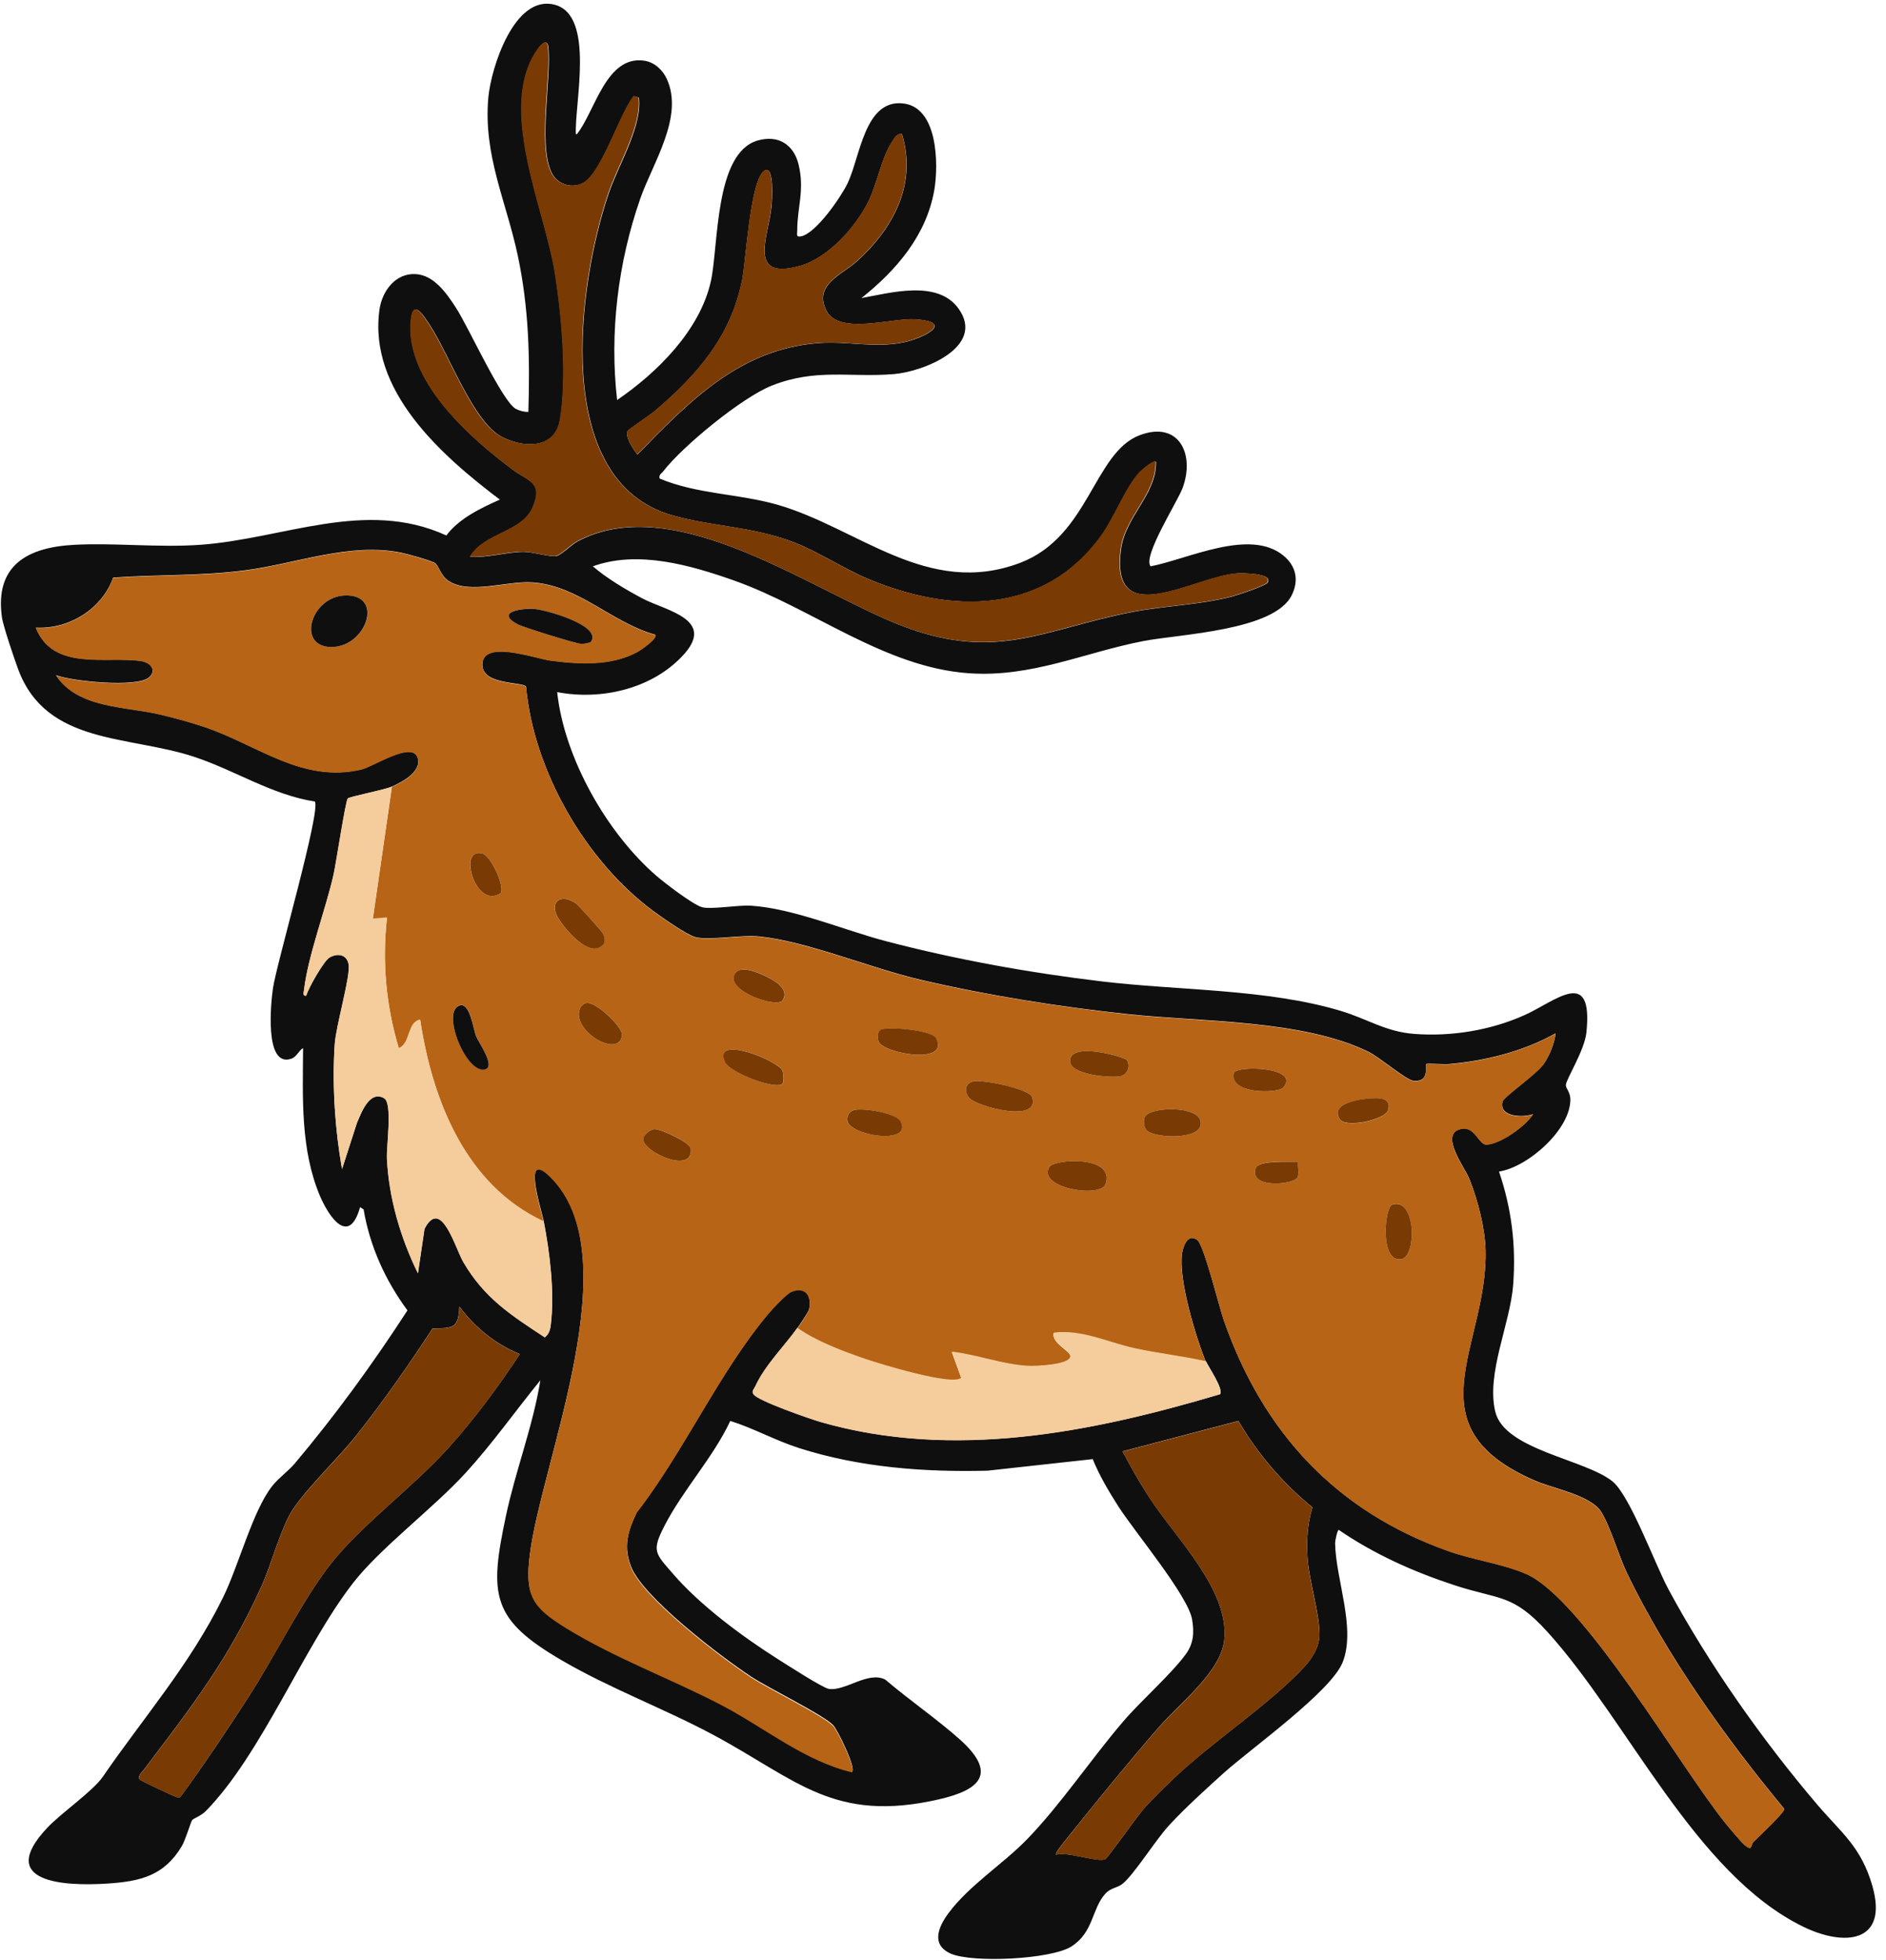 <svg width="129" height="134" viewBox="0 0 129 134" fill="none" xmlns="http://www.w3.org/2000/svg">
<path d="M39.46 9.17C40.69 7.65 41.45 3.76 44.07 4.15C44.75 4.25 45.32 4.77 45.6 5.38C46.81 7.97 44.64 11.15 43.79 13.59C42.27 17.96 41.68 22.75 42.21 27.35C44.95 25.48 47.87 22.59 48.62 19.24C49.16 16.81 48.86 10.48 51.81 9.61C53.22 9.2 54.3 9.87 54.63 11.28C55.04 13.02 54.53 14.17 54.53 15.75C54.53 16 54.43 16.23 54.78 16.16C55.8 15.98 57.53 13.46 57.97 12.54C58.84 10.73 59.13 6.79 61.76 7.07C64.15 7.32 64.2 11.2 63.91 12.96C63.38 16.08 61.31 18.48 58.92 20.38C60.92 20.02 64.14 19.1 65.57 21.11C67.43 23.72 63.16 25.42 61.11 25.58C58.1 25.82 55.82 25.17 52.8 26.36C50.78 27.15 46.7 30.49 45.36 32.23C45.24 32.39 45.05 32.44 45.12 32.72C47.68 33.79 50.5 33.75 53.15 34.5C58.7 36.09 63.44 40.88 69.78 38.48C74.49 36.69 74.81 30.96 77.94 29.76C80.61 28.74 81.75 31.02 80.89 33.36C80.55 34.29 78.13 38.05 78.7 38.72C81.25 38.23 85.49 36.09 87.79 37.99C88.64 38.69 88.86 39.66 88.36 40.68C87.18 43.13 80.67 43.35 78.2 43.83C74.13 44.62 70.56 46.33 66.27 46.03C60.49 45.63 55.55 41.58 50.21 39.69C47.23 38.64 43.63 37.6 40.55 38.72C41.53 39.56 42.8 40.31 43.95 40.92C45.57 41.77 49.08 42.35 46.64 44.89C44.51 47.12 41.09 47.89 38.11 47.32C38.59 51.82 41.51 56.96 44.92 59.9C45.49 60.39 47.37 61.83 48 62.02C48.59 62.2 50.47 61.87 51.34 61.92C54.24 62.1 57.72 63.59 60.6 64.35C65.42 65.61 70.42 66.51 75.37 67.1C80.64 67.73 86.64 67.6 91.69 69.11C93.51 69.65 94.78 70.55 96.76 70.69C99.28 70.88 101.96 70.44 104.26 69.41C106.38 68.47 108.98 66.03 108.51 70.58C108.38 71.84 107.12 73.76 107.1 74.2C107.1 74.4 107.4 74.67 107.41 75.14C107.45 77.21 104.5 79.8 102.53 80.1C103.39 82.63 103.7 85.13 103.5 87.81C103.31 90.5 101.65 93.86 102.27 96.5C102.89 99.14 108.42 99.76 110.3 101.29C111.5 102.27 113.19 106.93 114.12 108.66C116.88 113.78 120.57 119.01 124.34 123.43C125.94 125.3 127.31 126.28 128.07 128.95C129.18 132.85 126.15 133.1 123.34 131.73C115.96 128.14 111.36 117.66 105.85 111.58C103.46 108.94 102.59 109.4 99.48 108.38C96.67 107.46 94.02 106.27 91.57 104.6C91.47 104.6 91.32 105.35 91.32 105.49C91.35 107.95 92.76 111.3 91.84 113.64C91.05 115.65 85.56 119.55 83.69 121.23C82.46 122.34 81.08 123.59 79.96 124.8C79.04 125.8 77.62 128.09 76.8 128.78C76.42 129.1 75.98 129.04 75.58 129.5C74.67 130.53 74.8 132.1 73.3 133.07C71.91 133.97 66.52 134.22 65.03 133.57C63.66 132.96 64.18 131.75 64.87 130.81C66.29 128.89 68.65 127.42 70.3 125.7C72.59 123.32 74.62 120.28 76.79 117.74C78.03 116.28 80.06 114.52 81.09 113.12C81.64 112.38 81.69 111.63 81.54 110.73C81.26 109.08 77.6 104.73 76.48 102.97C75.83 101.95 75.2 100.89 74.74 99.76L67.55 100.55C63.2 100.66 58.8 100.33 54.64 99C53.02 98.48 51.53 97.64 49.95 97.15C48.79 99.63 46.72 101.86 45.47 104.28C44.55 106.06 44.8 106.18 46.04 107.61C47.89 109.76 50.8 111.91 53.2 113.43C53.76 113.78 56.28 115.41 56.69 115.47C57.8 115.65 59.39 114.22 60.56 114.84C62.17 116.22 64.13 117.56 65.69 118.96C68.18 121.21 67.12 122.36 64.23 123.02C57.03 124.67 54.5 121.68 48.82 118.63C45.44 116.82 41.81 115.48 38.48 113.55C33.61 110.72 33.44 109.1 34.61 103.62C35.27 100.52 36.45 97.52 36.96 94.37C35.25 96.47 33.68 98.7 31.85 100.7C29.6 103.16 26.04 105.8 24.14 108.24C20.77 112.58 17.9 119.92 14.08 123.82C13.77 124.14 13.22 124.34 13.15 124.43C13.04 124.57 12.7 125.78 12.43 126.23C11.22 128.25 9.6 128.63 7.35 128.78C4.4 128.97 -0.3 128.73 3.22 124.98C4.16 123.97 6.35 122.47 7.03 121.48C9.84 117.39 12.98 113.83 15.24 109.25C16.33 107.05 17.27 103.31 18.62 101.6C19.05 101.05 19.71 100.59 20.16 100.06C22.95 96.75 25.51 93.23 27.87 89.59C26.36 87.55 25.3 85.22 24.87 82.69L24.63 82.53C23.89 85.18 22.54 83.29 21.89 81.78C20.54 78.59 20.71 75.05 20.73 71.66C20.42 71.83 20.32 72.25 19.91 72.39C18.05 73 18.54 68.45 18.67 67.57C18.91 65.9 21.99 55.32 21.53 54.8C18.59 54.34 16.08 52.67 13.3 51.75C8.81 50.26 3.19 50.95 1.25 45.78C1 45.11 0.21 42.79 0.13 42.19C-0.36 38.65 1.88 37.42 5.06 37.25C7.78 37.1 10.84 37.45 13.67 37.25C19.39 36.85 24.98 34.07 30.53 36.61C31.37 35.47 32.89 34.73 34.19 34.16C30.21 31.15 25.16 26.72 25.96 21.14C26.14 19.9 27.05 18.66 28.43 18.74C29.7 18.81 30.56 20.08 31.18 21.03C32.02 22.31 34.36 27.48 35.29 27.96C35.55 28.09 35.85 28.17 36.14 28.16C36.25 24.47 36.18 21.06 35.41 17.45C34.62 13.75 33.05 10.61 33.4 6.68C33.58 4.66 35.17 -0.39 37.93 0.32C40.73 1.04 39.28 7.12 39.39 9.17H39.46ZM43.35 6.58C42.36 7.84 41.17 11.78 39.93 12.49C39.32 12.84 38.48 12.72 37.99 12.19C36.61 10.68 37.8 5.16 37.49 3.12C37.34 2.58 36.89 3.21 36.73 3.45C34.04 7.41 37.25 14.26 37.95 18.56C38.43 21.49 38.81 25.82 38.31 28.72C37.96 30.75 35.75 30.63 34.29 29.85C32.34 28.8 30.72 24.22 29.41 22.24C28.96 21.56 28.25 20.37 28.11 21.92C27.72 26.03 32.12 29.91 35.1 32.13C36.12 32.89 37.18 32.96 36.46 34.66C35.72 36.43 33.13 36.4 32.16 38.07C33.34 38.15 34.66 37.74 35.81 37.73C36.46 37.73 37.61 38.09 38.06 38.02C38.33 37.98 39.1 37.24 39.48 37.03C46.21 33.41 55.78 40.58 61.86 42.85C68.24 45.23 71.41 43.02 77.41 41.85C79.67 41.41 82.08 41.36 84.29 40.78C84.67 40.68 86.55 40.05 86.69 39.85C87.16 39.18 84.92 39.18 84.66 39.2C81.72 39.39 75.9 43.27 76.68 37.54C76.98 35.3 79.11 33.8 79.07 31.58C78.94 31.42 78.08 32.15 77.94 32.31C76.98 33.36 76.25 35.38 75.31 36.66C71.38 42.06 65.03 41.97 59.33 39.56C57.65 38.85 56.04 37.76 54.33 37.09C51.5 35.99 48.74 36.02 45.97 35.23C37.67 32.86 39.53 19.4 41.64 13.21C42.29 11.29 43.94 8.64 43.7 6.67L43.38 6.59L43.35 6.58ZM61.69 9.17C61.32 9.11 61.17 9.47 61.01 9.71C60.31 10.75 59.99 12.59 59.4 13.78C58.53 15.53 56.65 17.64 54.72 18.18C51.05 19.21 52.59 16.1 52.77 14.12C52.81 13.69 52.98 11.23 52.28 11.68C51.32 12.31 51.03 17.77 50.77 19.1C50.02 22.97 47.72 25.61 44.82 28.08C44.52 28.34 43.01 29.35 42.94 29.46C42.71 29.82 43.34 30.76 43.6 31.08C47.13 27.46 50.56 23.89 55.94 23.46C57.92 23.3 59.74 23.81 61.74 23.42C63.08 23.16 65.42 22.03 62.6 21.83C61.05 21.72 57.4 22.93 56.53 21.25C55.61 19.47 57.62 18.77 58.62 17.86C61.1 15.61 62.73 12.6 61.7 9.18L61.69 9.17ZM82.46 93.07C81.77 91.33 80.6 87.48 80.85 85.7C80.93 85.17 81.26 84.29 81.9 84.78C82.35 85.12 83.39 89.36 83.71 90.27C86.39 97.93 91.38 103.32 99.09 106.05C100.77 106.64 102.81 106.92 104.36 107.59C108.28 109.28 114.96 120.86 118 124.62C118.24 124.92 119.14 126 119.37 126.17C119.88 126.57 119.71 126.17 119.94 125.92C120.27 125.57 122.08 123.91 122.04 123.67C118.02 118.82 114.07 113.29 111.31 107.61C110.72 106.39 110.16 104.4 109.53 103.38C108.82 102.23 106.28 101.79 105.01 101.24C96.39 97.52 101.76 92.07 101.61 85.49C101.58 83.98 101.07 82 100.5 80.6C100.18 79.81 98.51 77.62 99.82 77.21C100.89 76.87 101.11 78.26 101.66 78.25C102.58 78.24 104.35 76.99 104.86 76.17C104.22 76.42 102.5 76.39 102.77 75.31C102.85 74.99 105.08 73.45 105.58 72.75C105.97 72.2 106.33 71.33 106.4 70.65C104.18 71.89 101.62 72.53 99.09 72.75C98.8 72.78 97.6 72.69 97.55 72.75C97.44 72.86 97.84 74.01 96.67 73.89C96.18 73.84 94.36 72.28 93.6 71.91C89.05 69.7 82.21 69.88 77.18 69.34C72.49 68.84 67.57 68.06 62.98 66.99C59.58 66.2 55.23 64.37 51.98 64.03C50.68 63.89 48.51 64.32 47.56 64.07C46.96 63.91 45.24 62.7 44.66 62.27C40.05 58.85 36.5 52.69 35.98 46.94C35.77 46.62 33.11 46.83 33 45.55C32.83 43.64 36.6 45.01 37.61 45.15C39.55 45.41 41.73 45.54 43.52 44.61C43.77 44.48 45.03 43.63 44.81 43.39C41.86 42.58 39.61 40.05 36.45 39.82C34.69 39.69 32.17 40.66 30.7 39.73C30.16 39.39 30.01 38.68 29.77 38.51C29.52 38.33 27.86 37.87 27.45 37.79C23.95 37.07 20.29 38.53 16.79 38.99C13.75 39.39 10.78 39.27 7.74 39.49C6.99 41.63 4.71 43.04 2.45 42.91C3.64 45.91 7.3 44.83 9.66 45.19C10.33 45.29 10.74 45.86 10.17 46.33C9.34 47.01 4.99 46.6 3.83 46.16C5.31 48.42 8.51 48.28 10.89 48.83C11.88 49.06 12.98 49.36 13.94 49.68C17.62 50.91 20.66 53.56 24.72 52.6C25.56 52.4 28.16 50.65 28.56 51.78C28.89 52.73 27.53 53.46 26.8 53.78C26.28 54.01 23.89 54.46 23.79 54.59C23.63 54.8 23 59.01 22.82 59.79C22.27 62.24 21.08 65.3 20.8 67.68C20.78 67.85 20.68 68.11 20.95 68.07C21.09 67.55 22.16 65.69 22.53 65.47C23.08 65.14 23.72 65.24 23.85 65.92C24 66.69 22.98 70.14 22.9 71.39C22.71 74.17 22.91 77.19 23.4 79.92L24.41 76.79C24.7 76.11 25.27 74.51 26.28 75.08C26.87 75.42 26.43 78.36 26.47 79.19C26.6 81.92 27.4 84.62 28.59 87.05L29.04 84.01C30.19 81.82 31.12 85.29 31.7 86.29C33.14 88.75 34.95 89.91 37.27 91.43C37.56 91.2 37.64 90.9 37.68 90.54C37.94 88.32 37.61 85.66 37.19 83.48C37.05 82.78 35.67 78.52 37.6 80.39C43.16 85.79 37.03 99.92 36.24 106.3C35.9 109.05 36.41 109.85 38.71 111.26C42.07 113.32 45.86 114.7 49.35 116.53C52.34 118.09 55 120.34 58.29 121.13C58.55 120.85 57.3 118.29 57 117.96C56.35 117.26 52.56 115.41 51.39 114.64C49.37 113.31 44 109.24 43.17 107.12C42.62 105.73 42.94 104.67 43.56 103.38C46.77 99.25 49.28 93.65 52.62 89.73C52.89 89.41 53.8 88.44 54.12 88.3C55.08 87.88 55.56 88.57 55.34 89.52C55.3 89.7 54.72 90.55 54.56 90.77C53.67 92.02 52.32 93.34 51.67 94.78C51.59 94.96 51.4 95.09 51.55 95.32C51.84 95.77 55.43 97.01 56.15 97.22C65.22 99.82 74.64 97.94 83.45 95.32C83.73 95 82.61 93.38 82.48 93.05L82.46 93.07ZM35.56 92.58C33.92 91.92 32.48 90.76 31.42 89.33C31.37 90.83 30.97 90.82 29.59 90.82C27.97 93.3 26.26 95.75 24.43 98.07C23.14 99.7 21.06 101.65 20.01 103.23C19.24 104.39 18.55 106.98 17.9 108.42C15.63 113.46 13.11 116.68 9.85 120.98C9.7 121.18 9.34 121.49 9.59 121.69C9.69 121.77 11.89 122.81 12.02 122.84C12.14 122.87 12.23 122.95 12.35 122.84C13.96 120.64 15.48 118.37 16.96 116.08C18.77 113.29 20.71 109.33 22.67 106.86C24.71 104.29 28.27 101.64 30.61 99.06C32.43 97.05 34.07 94.83 35.56 92.57V92.58ZM84.7 97.15L76.78 99.23C77.35 100.29 77.94 101.35 78.6 102.36C80.39 105.14 84.09 108.68 83.74 112.11C83.52 114.31 80.67 116.46 79.22 118.14C77.12 120.56 75.05 123.1 73.05 125.6C72.93 125.76 72.11 126.71 72.24 126.81C72.95 126.55 75.15 127.37 75.61 127.1C75.8 126.99 77.78 124.17 78.24 123.65C78.85 122.97 79.59 122.25 80.26 121.61C82.92 119.07 86.82 116.54 89.19 113.99C89.73 113.41 90.24 112.61 90.25 111.8C90.27 110.28 89.53 108.1 89.43 106.45C89.36 105.3 89.43 104.15 89.77 103.06C87.76 101.43 86 99.37 84.7 97.14V97.15Z" fill="#100F10"/>
<path d="M26.8 53.8C27.53 53.48 28.89 52.75 28.56 51.8C28.17 50.67 25.56 52.42 24.72 52.62C20.67 53.58 17.62 50.93 13.94 49.7C12.98 49.38 11.88 49.08 10.89 48.85C8.51 48.3 5.31 48.44 3.83 46.18C4.99 46.62 9.34 47.03 10.17 46.35C10.74 45.88 10.33 45.32 9.66 45.21C7.3 44.85 3.64 45.93 2.45 42.93C4.71 43.06 6.99 41.65 7.74 39.51C10.78 39.29 13.75 39.41 16.79 39.01C20.29 38.55 23.94 37.09 27.45 37.81C27.86 37.89 29.51 38.35 29.77 38.53C30.01 38.7 30.16 39.41 30.7 39.75C32.17 40.68 34.69 39.71 36.45 39.84C39.61 40.07 41.86 42.6 44.81 43.41C45.03 43.66 43.77 44.51 43.52 44.63C41.73 45.56 39.55 45.43 37.61 45.17C36.6 45.03 32.83 43.66 33 45.57C33.11 46.85 35.77 46.65 35.98 46.96C36.51 52.71 40.05 58.87 44.66 62.29C45.24 62.72 46.96 63.94 47.56 64.09C48.51 64.34 50.68 63.91 51.98 64.05C55.22 64.39 59.58 66.22 62.98 67.01C67.57 68.08 72.49 68.85 77.18 69.36C82.21 69.9 89.05 69.72 93.6 71.93C94.35 72.3 96.18 73.86 96.67 73.91C97.83 74.03 97.44 72.89 97.55 72.77C97.6 72.71 98.8 72.79 99.09 72.77C101.62 72.55 104.17 71.9 106.4 70.67C106.32 71.35 105.97 72.21 105.58 72.77C105.08 73.47 102.85 75.01 102.77 75.33C102.49 76.41 104.21 76.44 104.86 76.19C104.36 77.01 102.59 78.25 101.66 78.27C101.11 78.27 100.89 76.89 99.82 77.23C98.51 77.64 100.18 79.84 100.5 80.62C101.08 82.02 101.58 84 101.61 85.51C101.76 92.09 96.4 97.53 105.01 101.26C106.28 101.81 108.82 102.25 109.53 103.4C110.16 104.42 110.71 106.41 111.31 107.63C114.07 113.31 118.02 118.84 122.04 123.69C122.08 123.93 120.27 125.6 119.94 125.94C119.71 126.18 119.89 126.59 119.37 126.19C119.14 126.01 118.25 124.94 118 124.64C114.97 120.88 108.28 109.3 104.36 107.61C102.81 106.94 100.76 106.66 99.09 106.07C91.38 103.34 86.4 97.95 83.71 90.29C83.39 89.38 82.35 85.14 81.9 84.8C81.26 84.31 80.93 85.19 80.85 85.72C80.59 87.49 81.77 91.35 82.46 93.09C80.85 92.73 79.2 92.55 77.59 92.2C75.74 91.79 74.03 90.92 72.08 91.14C71.88 91.77 73.13 92.34 73.21 92.69C73.35 93.33 70.85 93.43 70.38 93.41C68.65 93.34 66.82 92.63 65.1 92.44L65.75 94.22C65.2 94.82 60.11 93.25 59.17 92.93C57.66 92.41 55.84 91.73 54.55 90.82C54.71 90.6 55.28 89.75 55.33 89.57C55.55 88.61 55.07 87.93 54.11 88.35C53.79 88.49 52.88 89.46 52.61 89.78C49.26 93.7 46.76 99.31 43.55 103.43C42.94 104.71 42.62 105.78 43.16 107.17C43.99 109.29 49.36 113.36 51.38 114.69C52.55 115.46 56.33 117.31 56.99 118.01C57.29 118.33 58.55 120.9 58.28 121.18C54.99 120.39 52.33 118.14 49.34 116.58C45.85 114.76 42.06 113.38 38.7 111.31C36.41 109.9 35.89 109.1 36.23 106.35C37.02 99.97 43.16 85.84 37.59 80.44C35.66 78.57 37.04 82.83 37.18 83.53C31.85 81.05 29.57 75.23 28.74 69.74C27.84 69.9 28.11 71.35 27.28 71.69C26.4 68.79 26.13 65.78 26.47 62.76L25.5 62.84L26.8 53.84V53.8ZM23.66 40.71C21.21 40.74 20.19 44.38 22.82 44.23C25.11 44.09 26.24 40.69 23.66 40.71ZM40.42 43.88C41.2 42.77 37.3 41.71 36.6 41.64C35.62 41.55 33.86 41.86 35.4 42.68C35.82 42.9 39.28 43.97 39.74 44.02C39.89 44.04 40.36 43.95 40.42 43.88ZM34.24 61.07C34.55 60.58 33.55 58.51 33.01 58.36C31.24 57.87 32.54 62.22 34.24 61.07ZM41.2 64.63C41.45 64.39 41.37 64.07 41.22 63.8C41.11 63.61 39.56 61.88 39.37 61.75C38.38 61.05 37.51 61.63 38.18 62.77C38.62 63.51 40.27 65.51 41.19 64.62L41.2 64.63ZM53.55 68.38C54.03 67.62 52.95 67.02 52.39 66.75C51.83 66.48 50.6 65.92 50.25 66.62C49.66 67.77 53.19 68.97 53.56 68.38H53.55ZM40.06 68.59C39.92 68.63 39.76 68.76 39.7 68.89C38.95 70.42 42.39 72.46 42.55 70.75C42.6 70.25 40.74 68.4 40.06 68.59ZM31.44 68.74C30.15 69.12 31.89 73.47 33.19 73.1C33.91 72.9 32.74 71.27 32.56 70.83C32.36 70.34 32.15 68.52 31.44 68.73V68.74ZM60.33 70.37C59.99 70.48 60.01 70.93 60.09 71.21C60.33 72 64.99 72.87 64.04 71C63.76 70.44 60.89 70.19 60.33 70.38V70.37ZM53.55 74.06C53.63 73.93 53.59 73.4 53.54 73.22C53.33 72.55 48.69 70.66 49.6 72.62C49.95 73.37 53.23 74.59 53.56 74.06H53.55ZM77.08 72.48C76.96 72.29 73.19 71.16 73.19 72.54C73.19 73.47 75.8 73.69 76.54 73.6C77.14 73.53 77.34 72.89 77.08 72.48ZM87.77 74.36C89 72.93 84.52 72.82 84.39 73.37C84.05 74.83 87.42 74.76 87.77 74.36ZM66.51 73.95C65.97 74.11 65.96 74.66 66.3 75.07C66.8 75.66 71.2 76.84 70.59 75C70.41 74.45 67.12 73.77 66.51 73.95ZM93.79 75.1C93.08 75.15 90.96 75.4 91.63 76.52C92.02 77.17 94.76 76.56 94.94 75.92C95.18 75.07 94.38 75.07 93.79 75.11V75.1ZM58.39 75.9C58.1 75.99 57.92 76.28 57.94 76.59C58.04 77.63 62.41 78.33 61.6 76.68C61.32 76.11 59 75.72 58.38 75.9H58.39ZM78.44 77.29C79 77.85 82.45 77.98 82.11 76.63C81.85 75.58 78.66 75.67 78.31 76.35C78.18 76.6 78.24 77.09 78.44 77.29ZM44.75 77.2C44.48 77.23 43.99 77.59 43.99 77.89C43.99 78.75 47.42 80.33 47.25 78.54C47.21 78.11 45.16 77.15 44.75 77.2ZM71.78 79.78C70.9 81.21 75.27 81.96 75.62 80.95C76.3 78.97 72.11 79.25 71.78 79.78ZM88.79 79.43C88.24 79.44 86.08 79.3 85.89 79.86C85.38 81.32 88.6 81 88.77 80.47C88.87 80.18 88.76 79.75 88.79 79.43ZM95.22 82.37C94.7 82.55 94.36 86.33 95.84 86.09C96.93 85.91 96.84 81.8 95.22 82.37Z" fill="#B76416"/>
<path d="M43.35 6.58L43.67 6.66C43.91 8.62 42.26 11.27 41.61 13.2C39.51 19.4 37.65 32.85 45.94 35.22C48.71 36.01 51.47 35.98 54.3 37.08C56 37.74 57.62 38.84 59.3 39.55C65 41.96 71.35 42.05 75.28 36.65C76.21 35.37 76.95 33.34 77.91 32.3C78.05 32.14 78.91 31.41 79.04 31.57C79.08 33.79 76.95 35.3 76.65 37.53C75.87 43.26 81.69 39.37 84.63 39.19C84.89 39.17 87.13 39.17 86.66 39.84C86.52 40.04 84.64 40.67 84.26 40.77C82.05 41.35 79.64 41.4 77.38 41.84C71.39 43.01 68.21 45.22 61.83 42.84C55.76 40.57 46.18 33.4 39.45 37.02C39.07 37.23 38.3 37.97 38.03 38.01C37.58 38.08 36.43 37.72 35.78 37.72C34.63 37.72 33.31 38.14 32.13 38.06C33.1 36.39 35.69 36.42 36.43 34.65C37.14 32.95 36.09 32.88 35.07 32.12C32.08 29.9 27.69 26.02 28.08 21.91C28.23 20.36 28.93 21.55 29.38 22.23C30.7 24.21 32.31 28.8 34.26 29.84C35.72 30.62 37.93 30.74 38.28 28.71C38.78 25.81 38.4 21.48 37.92 18.55C37.22 14.24 34 7.4 36.7 3.44C36.86 3.2 37.32 2.57 37.46 3.11C37.77 5.15 36.58 10.67 37.96 12.18C38.45 12.72 39.29 12.83 39.9 12.48C41.14 11.77 42.34 7.84 43.32 6.57L43.35 6.58Z" fill="#793A04"/>
<path d="M84.7 97.15C86 99.38 87.76 101.44 89.77 103.07C89.42 104.16 89.36 105.31 89.43 106.46C89.52 108.11 90.26 110.28 90.25 111.81C90.25 112.62 89.73 113.42 89.19 114C86.82 116.55 82.93 119.08 80.26 121.62C79.59 122.26 78.85 122.98 78.24 123.66C77.78 124.18 75.79 127 75.61 127.11C75.15 127.38 72.94 126.56 72.24 126.82C72.12 126.71 72.93 125.76 73.05 125.61C75.05 123.1 77.12 120.57 79.22 118.15C80.67 116.48 83.52 114.32 83.74 112.12C84.09 108.68 80.38 105.15 78.6 102.37C77.95 101.36 77.35 100.3 76.78 99.24L84.7 97.16V97.15Z" fill="#793A04"/>
<path d="M26.8 53.8L25.5 62.8L26.47 62.72C26.13 65.74 26.41 68.74 27.28 71.65C28.1 71.31 27.83 69.87 28.74 69.7C29.57 75.2 31.85 81.01 37.18 83.49C37.6 85.67 37.93 88.33 37.67 90.55C37.63 90.91 37.55 91.2 37.26 91.44C34.94 89.92 33.13 88.76 31.69 86.3C31.11 85.3 30.17 81.83 29.03 84.02L28.58 87.06C27.39 84.63 26.59 81.93 26.46 79.2C26.42 78.38 26.86 75.43 26.27 75.09C25.25 74.51 24.69 76.12 24.4 76.8L23.39 79.93C22.91 77.2 22.71 74.18 22.89 71.4C22.97 70.15 23.99 66.7 23.84 65.93C23.71 65.24 23.07 65.15 22.52 65.48C22.15 65.7 21.08 67.56 20.94 68.08C20.68 68.12 20.77 67.86 20.79 67.69C21.07 65.32 22.25 62.26 22.81 59.8C22.98 59.02 23.62 54.81 23.78 54.6C23.88 54.48 26.27 54.02 26.79 53.79L26.8 53.8Z" fill="#F5CC9B"/>
<path d="M35.56 92.58C34.07 94.84 32.44 97.06 30.61 99.07C28.27 101.65 24.71 104.3 22.67 106.87C20.71 109.34 18.78 113.3 16.96 116.09C15.47 118.38 13.96 120.65 12.35 122.85C12.24 122.96 12.14 122.88 12.02 122.85C11.89 122.82 9.69 121.78 9.59 121.7C9.34 121.5 9.7 121.19 9.85 120.99C13.11 116.69 15.63 113.47 17.9 108.43C18.55 106.99 19.24 104.39 20.01 103.24C21.06 101.66 23.14 99.72 24.43 98.08C26.26 95.75 27.97 93.31 29.59 90.83C30.98 90.83 31.38 90.83 31.42 89.34C32.47 90.76 33.92 91.93 35.56 92.59V92.58Z" fill="#793A04"/>
<path d="M54.55 90.79C55.84 91.7 57.66 92.38 59.17 92.9C60.11 93.22 65.2 94.79 65.75 94.19L65.1 92.41C66.82 92.6 68.64 93.31 70.38 93.38C70.85 93.4 73.35 93.31 73.21 92.66C73.13 92.31 71.88 91.74 72.08 91.11C74.03 90.88 75.74 91.76 77.59 92.17C79.2 92.52 80.85 92.7 82.46 93.06C82.59 93.39 83.72 95.01 83.43 95.33C74.62 97.95 65.2 99.83 56.13 97.23C55.41 97.02 51.82 95.78 51.53 95.33C51.38 95.1 51.57 94.97 51.65 94.79C52.31 93.35 53.65 92.03 54.54 90.78L54.55 90.79Z" fill="#F5CC9B"/>
<path d="M61.69 9.17C62.72 12.6 61.09 15.6 58.61 17.85C57.61 18.76 55.6 19.46 56.52 21.24C57.39 22.92 61.04 21.72 62.59 21.82C65.41 22.02 63.07 23.14 61.73 23.41C59.73 23.8 57.92 23.3 55.93 23.45C50.56 23.88 47.12 27.45 43.59 31.07C43.33 30.75 42.71 29.81 42.93 29.45C43 29.34 44.5 28.33 44.81 28.07C47.71 25.6 50.01 22.96 50.76 19.09C51.02 17.76 51.31 12.3 52.27 11.67C52.97 11.21 52.8 13.68 52.76 14.11C52.59 16.1 51.04 19.2 54.71 18.17C56.64 17.63 58.52 15.51 59.39 13.77C59.99 12.58 60.3 10.75 61 9.7C61.16 9.46 61.31 9.1 61.68 9.16L61.69 9.17Z" fill="#793A04"/>
<path d="M23.66 40.71C26.23 40.68 25.1 44.09 22.82 44.23C20.2 44.38 21.21 40.74 23.66 40.71Z" fill="#100F10"/>
<path d="M40.42 43.88C40.37 43.95 39.89 44.04 39.74 44.02C39.28 43.97 35.82 42.9 35.4 42.68C33.86 41.86 35.62 41.56 36.6 41.64C37.3 41.7 41.2 42.76 40.42 43.88Z" fill="#100F10"/>
<path d="M66.51 73.95C67.12 73.76 70.41 74.45 70.59 75C71.2 76.84 66.8 75.66 66.3 75.07C65.96 74.67 65.97 74.11 66.51 73.95Z" fill="#793A04"/>
<path d="M71.78 79.78C72.11 79.24 76.3 78.97 75.62 80.95C75.27 81.96 70.9 81.21 71.78 79.78Z" fill="#793A04"/>
<path d="M41.2 64.63C40.28 65.52 38.63 63.51 38.19 62.78C37.51 61.64 38.38 61.05 39.38 61.76C39.57 61.89 41.12 63.62 41.23 63.81C41.38 64.08 41.45 64.4 41.21 64.64L41.2 64.63Z" fill="#793A04"/>
<path d="M53.55 74.06C53.22 74.59 49.94 73.37 49.59 72.62C48.69 70.66 53.33 72.56 53.53 73.22C53.59 73.4 53.62 73.93 53.54 74.06H53.55Z" fill="#793A04"/>
<path d="M78.44 77.29C78.24 77.1 78.18 76.6 78.31 76.35C78.66 75.67 81.85 75.58 82.11 76.63C82.45 77.98 79 77.85 78.44 77.29Z" fill="#793A04"/>
<path d="M60.33 70.37C60.89 70.19 63.76 70.43 64.04 70.99C64.98 72.87 60.33 72 60.09 71.2C60 70.92 59.99 70.47 60.33 70.36V70.37Z" fill="#793A04"/>
<path d="M95.22 82.37C96.85 81.81 96.93 85.91 95.84 86.09C94.36 86.33 94.7 82.55 95.22 82.37Z" fill="#793A04"/>
<path d="M77.08 72.48C77.34 72.89 77.14 73.53 76.54 73.6C75.79 73.69 73.19 73.47 73.19 72.54C73.19 71.16 76.96 72.29 77.08 72.48Z" fill="#793A04"/>
<path d="M31.44 68.74C32.15 68.53 32.36 70.35 32.56 70.84C32.74 71.28 33.91 72.9 33.19 73.11C31.89 73.48 30.15 69.13 31.44 68.75V68.74Z" fill="#100F10"/>
<path d="M40.06 68.59C40.74 68.4 42.59 70.25 42.55 70.75C42.39 72.46 38.95 70.42 39.7 68.89C39.76 68.76 39.92 68.63 40.06 68.59Z" fill="#793A04"/>
<path d="M58.39 75.9C59.01 75.72 61.33 76.1 61.61 76.68C62.42 78.33 58.04 77.64 57.95 76.59C57.92 76.28 58.1 75.99 58.4 75.9H58.39Z" fill="#793A04"/>
<path d="M53.55 68.38C53.18 68.97 49.66 67.77 50.24 66.62C50.6 65.92 51.85 66.5 52.38 66.75C52.94 67.02 54.02 67.61 53.54 68.38H53.55Z" fill="#793A04"/>
<path d="M93.79 75.1C94.37 75.06 95.18 75.06 94.94 75.91C94.76 76.55 92.02 77.16 91.63 76.51C90.96 75.4 93.08 75.14 93.79 75.09V75.1Z" fill="#793A04"/>
<path d="M44.75 77.2C45.17 77.16 47.22 78.12 47.25 78.54C47.41 80.33 43.99 78.75 43.99 77.89C43.99 77.59 44.48 77.23 44.75 77.2Z" fill="#793A04"/>
<path d="M87.77 74.36C87.42 74.76 84.05 74.83 84.39 73.37C84.52 72.82 89 72.93 87.77 74.36Z" fill="#793A04"/>
<path d="M34.24 61.07C32.54 62.22 31.25 57.87 33.01 58.36C33.55 58.51 34.55 60.58 34.24 61.07Z" fill="#793A04"/>
<path d="M88.79 79.43C88.76 79.75 88.86 80.18 88.77 80.47C88.59 81 85.38 81.32 85.89 79.86C86.08 79.31 88.24 79.45 88.79 79.43Z" fill="#793A04"/>
</svg>
